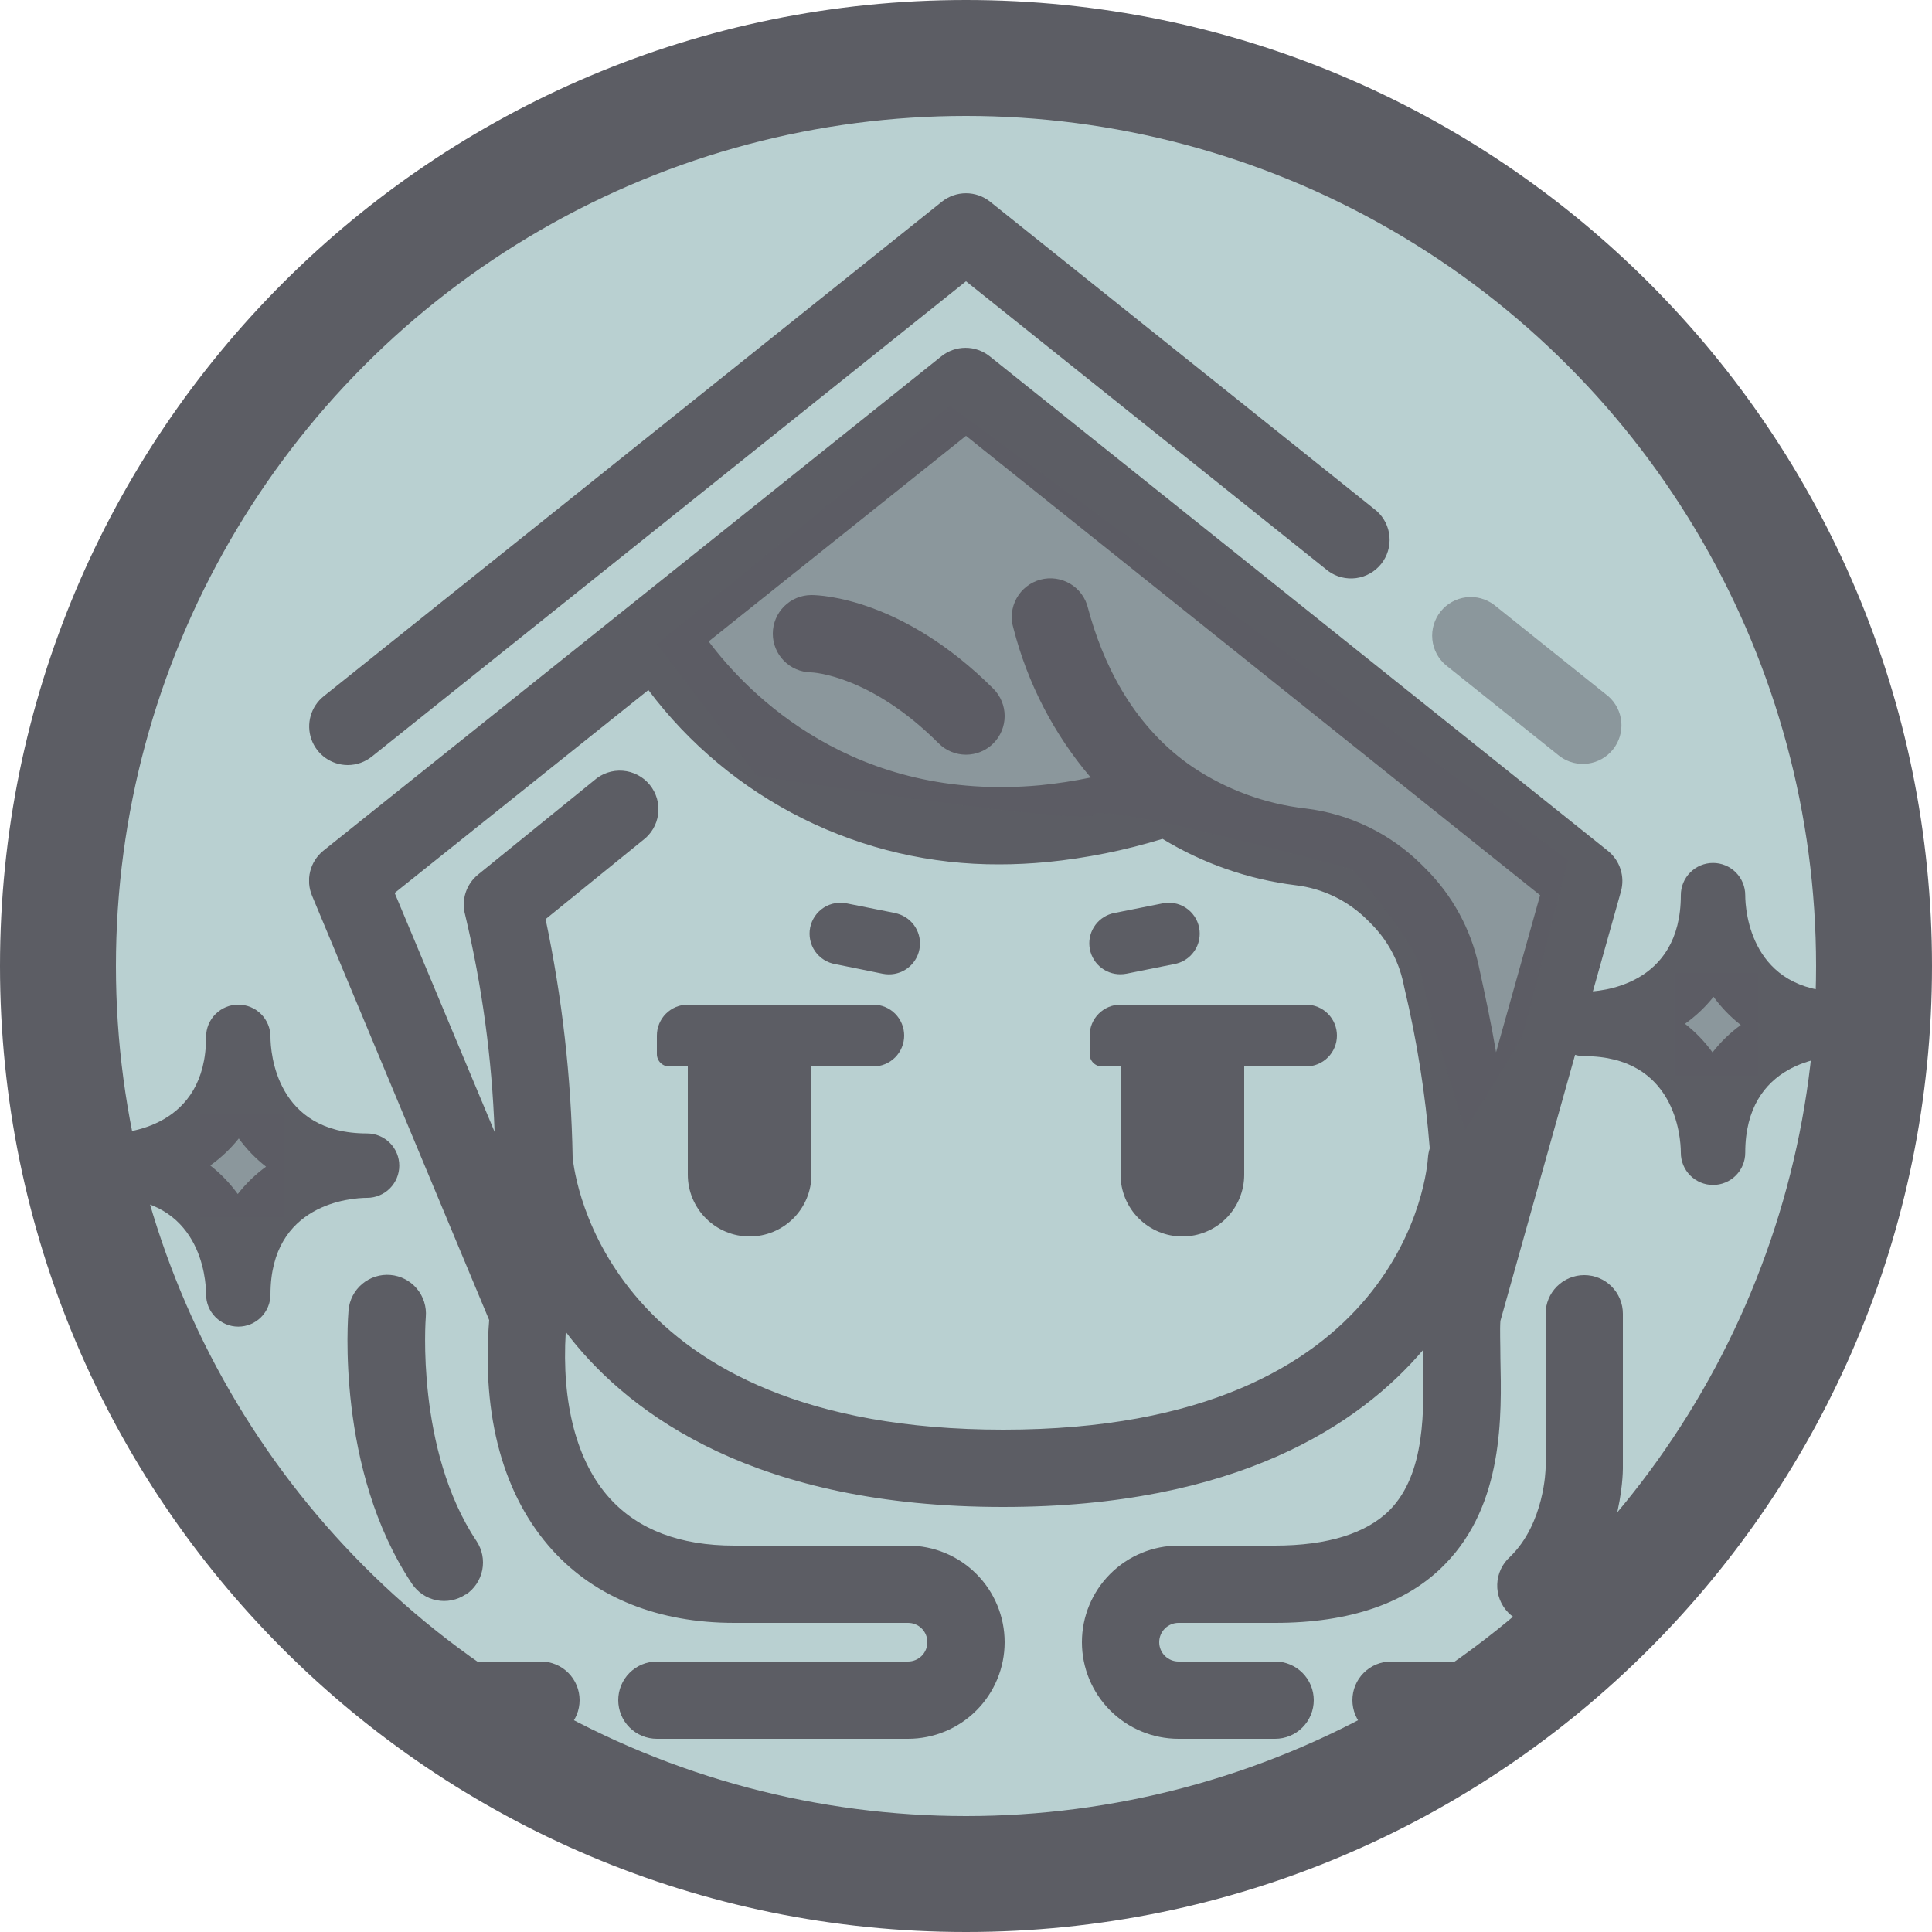 <svg width="200" height="200" viewBox="0 0 200 200" fill="none" xmlns="http://www.w3.org/2000/svg">
<path d="M0 100C0 44.772 44.772 0 100 0V0C155.228 0 200 44.772 200 100V100C200 155.228 155.228 200 100 200V200C44.772 200 0 155.228 0 100V100Z" fill="#5C5D64"/>
<circle cx="100" cy="100" r="88" fill="#B9D0D1"/>
<g clip-path="url(#clip0)">
<path d="M152 172H144C142.939 172 141.922 172.421 141.172 173.172C140.421 173.922 140 174.939 140 176C140 177.061 140.421 178.078 141.172 178.828C141.922 179.579 142.939 180 144 180H152C153.061 180 154.078 179.579 154.828 178.828C155.579 178.078 156 177.061 156 176C156 174.939 155.579 173.922 154.828 173.172C154.078 172.421 153.061 172 152 172V172Z" fill="#5C5D64"/>
<path d="M56 172H48C46.939 172 45.922 172.421 45.172 173.172C44.421 173.922 44 174.939 44 176C44 177.061 44.421 178.078 45.172 178.828C45.922 179.579 46.939 180 48 180H56C57.061 180 58.078 179.579 58.828 178.828C59.579 178.078 60 177.061 60 176C60 174.939 59.579 173.922 58.828 173.172C58.078 172.421 57.061 172 56 172V172Z" fill="#5C5D64"/>
<path d="M90.4 104H71.2C70.351 104 69.537 104.337 68.937 104.937C68.337 105.537 68 106.351 68 107.2V109.12C68 109.459 68.135 109.785 68.375 110.025C68.615 110.265 68.941 110.4 69.28 110.4H71.2V121.6C71.2 123.297 71.874 124.925 73.075 126.125C74.275 127.326 75.903 128 77.6 128C79.297 128 80.925 127.326 82.126 126.125C83.326 124.925 84 123.297 84 121.6V110.4H90.4C91.249 110.4 92.063 110.063 92.663 109.463C93.263 108.863 93.6 108.049 93.6 107.2C93.6 106.351 93.263 105.537 92.663 104.937C92.063 104.337 91.249 104 90.4 104Z" fill="#5C5D64"/>
<path d="M135.2 104H116C115.151 104 114.337 104.337 113.737 104.937C113.137 105.537 112.8 106.351 112.8 107.2V109.12C112.8 109.459 112.935 109.785 113.175 110.025C113.415 110.265 113.741 110.4 114.08 110.4H116V121.6C116 123.297 116.674 124.925 117.875 126.125C119.075 127.326 120.703 128 122.4 128C124.097 128 125.725 127.326 126.926 126.125C128.126 124.925 128.8 123.297 128.8 121.6V110.4H135.2C136.049 110.4 136.863 110.063 137.463 109.463C138.063 108.863 138.4 108.049 138.4 107.2C138.4 106.351 138.063 105.537 137.463 104.937C136.863 104.337 136.049 104 135.2 104Z" fill="#5C5D64"/>
<path d="M132 172H122C121.47 172 120.961 171.789 120.586 171.414C120.211 171.039 120 170.53 120 170C120 169.47 120.211 168.961 120.586 168.586C120.961 168.211 121.47 168 122 168H132C139.752 168 145.688 165.952 149.6 161.912C155.664 155.712 155.456 146.6 155.32 140.568C155.32 139.08 155.256 137.672 155.32 136.744L167.8 92.28C168.011 91.525 167.996 90.724 167.755 89.977C167.515 89.23 167.06 88.57 166.448 88.08L102.448 36.88C101.739 36.314 100.859 36.006 99.952 36.006C99.045 36.006 98.165 36.314 97.456 36.88L33.456 88.08C32.786 88.629 32.312 89.38 32.106 90.221C31.9 91.062 31.972 91.948 32.312 92.744L50.64 136.656C49.84 146.672 52.128 154.904 57.208 160.496C61.672 165.4 68.168 168 76 168H94C94.263 167.999 94.523 168.05 94.767 168.15C95.01 168.25 95.231 168.397 95.417 168.583C95.603 168.769 95.75 168.99 95.85 169.233C95.95 169.477 96.001 169.737 96 170C96 170.53 95.789 171.039 95.414 171.414C95.039 171.789 94.53 172 94 172H68C66.939 172 65.922 172.421 65.172 173.172C64.421 173.922 64 174.939 64 176C64 177.061 64.421 178.078 65.172 178.828C65.922 179.579 66.939 180 68 180H94C96.652 180 99.196 178.946 101.071 177.071C102.946 175.196 104 172.652 104 170C104 167.348 102.946 164.804 101.071 162.929C99.196 161.054 96.652 160 94 160H76C70.4 160 66.072 158.36 63.128 155.112C59.712 151.352 58.112 145.272 58.568 137.872L59.032 138.488C65.368 146.488 78.288 156 103.832 156C128.032 156 140.752 147.464 147.304 139.768C147.304 140.096 147.304 140.416 147.304 140.752C147.424 146 147.576 152.528 143.864 156.32C141.464 158.72 137.464 160 131.952 160H122C119.348 160 116.804 161.054 114.929 162.929C113.054 164.804 112 167.348 112 170C112 172.652 113.054 175.196 114.929 177.071C116.804 178.946 119.348 180 122 180H132C133.061 180 134.078 179.579 134.828 178.828C135.579 178.078 136 177.061 136 176C136 174.939 135.579 173.922 134.828 173.172C134.078 172.421 133.061 172 132 172V172ZM100 45.12L159.432 92.672L154.872 108.928C154.352 105.864 153.752 103.072 153.184 100.48L153.08 99.992C152.257 96.182 150.351 92.69 147.592 89.936L147.168 89.512C143.926 86.293 139.703 84.247 135.168 83.696C130.963 83.221 126.934 81.739 123.424 79.376L123.032 79.104C117.08 74.832 114.104 68.464 112.632 62.96C112.51 62.437 112.284 61.944 111.968 61.511C111.652 61.077 111.251 60.711 110.791 60.435C110.33 60.16 109.819 59.98 109.287 59.906C108.755 59.832 108.214 59.866 107.696 60.005C107.177 60.145 106.692 60.388 106.27 60.719C105.847 61.05 105.496 61.462 105.236 61.932C104.976 62.402 104.813 62.919 104.758 63.453C104.702 63.987 104.755 64.527 104.912 65.04C106.367 70.731 109.104 76.015 112.912 80.488C111.186 80.847 109.442 81.114 107.688 81.288C88.376 83.088 77.448 71.848 73.36 66.4L100 45.12ZM103.864 148C62.784 148 59.48 121.88 59.28 119.8C59.13 111.514 58.192 103.261 56.48 95.152L66.528 87C66.965 86.679 67.332 86.273 67.608 85.806C67.883 85.34 68.061 84.822 68.13 84.284C68.199 83.746 68.158 83.2 68.01 82.679C67.861 82.158 67.608 81.672 67.266 81.251C66.924 80.831 66.501 80.484 66.02 80.232C65.54 79.98 65.014 79.829 64.474 79.787C63.934 79.744 63.39 79.812 62.877 79.987C62.364 80.161 61.891 80.438 61.488 80.8L49.488 90.536C48.884 91.026 48.437 91.681 48.199 92.421C47.962 93.161 47.946 93.955 48.152 94.704C49.909 102.073 50.93 109.598 51.2 117.168L40.856 92.44L67.12 71.432C71.351 77.062 76.838 81.627 83.146 84.76C89.453 87.894 96.405 89.51 103.448 89.48C105.048 89.48 106.696 89.4 108.4 89.24C112.451 88.839 116.452 88.035 120.344 86.84C124.545 89.401 129.244 91.038 134.128 91.64C136.917 91.97 139.516 93.224 141.512 95.2L141.936 95.624C143.607 97.295 144.762 99.411 145.264 101.72L145.368 102.208C146.678 107.689 147.561 113.263 148.008 118.88C147.91 119.184 147.848 119.498 147.824 119.816C147.76 120.936 145.656 148 103.864 148Z" fill="#5C5D64"/>
<path d="M149.68 68.864L161.504 78.32C162.336 78.924 163.369 79.184 164.388 79.046C165.407 78.909 166.334 78.384 166.976 77.581C167.619 76.778 167.927 75.759 167.838 74.734C167.748 73.71 167.268 72.76 166.496 72.08L154.672 62.616C153.841 61.986 152.796 61.706 151.761 61.835C150.726 61.964 149.783 62.493 149.131 63.307C148.48 64.122 148.173 65.159 148.276 66.197C148.378 67.235 148.882 68.192 149.68 68.864V68.864Z" fill="#5C5D64" fill-opacity="0.49"/>
<path d="M36 79.2C36.908 79.198 37.788 78.888 38.496 78.32L100 29.12L137.504 59.12C138.336 59.724 139.369 59.984 140.388 59.846C141.407 59.709 142.334 59.184 142.976 58.381C143.619 57.578 143.927 56.559 143.838 55.534C143.748 54.51 143.268 53.559 142.496 52.88L102.496 20.88C101.787 20.314 100.907 20.006 100 20.006C99.093 20.006 98.213 20.314 97.504 20.88L33.504 72.08C32.858 72.598 32.389 73.304 32.161 74.099C31.934 74.895 31.959 75.742 32.232 76.523C32.506 77.304 33.016 77.981 33.691 78.461C34.365 78.94 35.172 79.198 36 79.2V79.2Z" fill="#5C5D64"/>
<path d="M92.632 94.512L87.736 93.536C87.318 93.438 86.885 93.425 86.462 93.498C86.039 93.57 85.635 93.727 85.274 93.959C84.913 94.191 84.603 94.494 84.361 94.848C84.119 95.203 83.951 95.602 83.867 96.023C83.783 96.444 83.784 96.877 83.871 97.297C83.957 97.718 84.127 98.116 84.371 98.469C84.615 98.823 84.927 99.123 85.29 99.353C85.652 99.583 86.057 99.738 86.48 99.808L91.368 100.8C91.576 100.841 91.788 100.862 92 100.864C92.8 100.873 93.575 100.582 94.171 100.049C94.767 99.515 95.142 98.778 95.221 97.981C95.301 97.185 95.079 96.388 94.6 95.747C94.12 95.107 93.418 94.669 92.632 94.52V94.512Z" fill="#5C5D64"/>
<path d="M116 100.856C116.212 100.854 116.424 100.833 116.632 100.792L121.52 99.808C121.943 99.738 122.348 99.583 122.71 99.353C123.073 99.123 123.385 98.823 123.629 98.469C123.873 98.116 124.043 97.718 124.13 97.297C124.216 96.877 124.217 96.444 124.133 96.023C124.049 95.602 123.881 95.203 123.639 94.848C123.397 94.494 123.087 94.191 122.726 93.959C122.365 93.727 121.961 93.57 121.538 93.498C121.115 93.425 120.682 93.438 120.264 93.536L115.368 94.512C114.582 94.661 113.88 95.099 113.401 95.739C112.921 96.38 112.699 97.177 112.779 97.973C112.858 98.77 113.233 99.507 113.829 100.041C114.425 100.574 115.2 100.865 116 100.856V100.856Z" fill="#5C5D64"/>
<path d="M83.92 69.6C84.168 69.6 90.128 69.904 97.168 76.952C97.918 77.703 98.936 78.126 99.997 78.126C101.059 78.127 102.077 77.706 102.828 76.956C103.579 76.206 104.001 75.188 104.002 74.127C104.003 73.065 103.582 72.047 102.832 71.296C93.464 61.936 84.96 61.6 84 61.6C82.939 61.6 81.922 62.021 81.172 62.772C80.421 63.522 80 64.539 80 65.6C80 66.647 80.41 67.653 81.143 68.4C81.876 69.148 82.873 69.579 83.92 69.6V69.6Z" fill="#5C5D64"/>
<path d="M164 132C162.939 132 161.922 132.421 161.172 133.172C160.421 133.922 160 134.939 160 136V152C160 152.056 159.896 157.696 156.32 161.16C155.919 161.519 155.595 161.956 155.367 162.443C155.139 162.931 155.012 163.459 154.993 163.997C154.974 164.534 155.064 165.071 155.257 165.573C155.45 166.075 155.742 166.533 156.116 166.92C156.491 167.307 156.939 167.614 157.435 167.823C157.931 168.032 158.464 168.139 159.002 168.138C159.54 168.136 160.072 168.026 160.567 167.814C161.061 167.602 161.508 167.293 161.88 166.904C167.928 161.056 168 152.392 168 152.024V136C168 134.939 167.579 133.922 166.828 133.172C166.078 132.421 165.061 132 164 132V132Z" fill="#5C5D64"/>
<path d="M48.224 165.072C49.105 164.483 49.716 163.568 49.923 162.528C50.13 161.489 49.916 160.41 49.328 159.528C43.016 150.072 44.064 136.504 44.08 136.328C44.125 135.803 44.066 135.274 43.907 134.771C43.748 134.268 43.491 133.802 43.152 133.399C42.812 132.995 42.397 132.663 41.929 132.42C41.461 132.177 40.949 132.029 40.424 131.984C39.899 131.939 39.37 131.997 38.867 132.157C38.364 132.316 37.898 132.573 37.495 132.912C37.092 133.252 36.759 133.667 36.516 134.135C36.273 134.603 36.125 135.115 36.08 135.64C36.024 136.304 34.744 152.112 42.648 163.952C42.94 164.389 43.315 164.765 43.752 165.057C44.189 165.349 44.679 165.552 45.195 165.655C45.711 165.757 46.242 165.757 46.757 165.655C47.273 165.552 47.763 165.348 48.2 165.056L48.224 165.072Z" fill="#5C5D64"/>
</g>
<path d="M24.667 137.333C23.783 137.333 22.935 136.982 22.31 136.357C21.684 135.732 21.333 134.884 21.333 134V134C21.333 132.347 20.753 124 11.333 124C10.449 124 9.601 123.649 8.976 123.024C8.351 122.399 8 121.551 8 120.667C8 119.783 8.351 118.935 8.976 118.31C9.601 117.685 10.449 117.333 11.333 117.333C13.013 117.333 21.333 116.727 21.333 107.333C21.333 106.449 21.684 105.601 22.31 104.976C22.935 104.351 23.783 104 24.667 104C25.551 104 26.399 104.351 27.024 104.976C27.649 105.601 28 106.449 28 107.333C28 108.987 28.593 117.333 38 117.333C38.884 117.333 39.732 117.685 40.357 118.31C40.982 118.935 41.333 119.783 41.333 120.667C41.333 121.551 40.982 122.399 40.357 123.024C39.732 123.649 38.884 124 38 124C36.347 124 28 124.58 28 134C28 134.884 27.649 135.732 27.024 136.357C26.399 136.982 25.551 137.333 24.667 137.333V137.333ZM21.787 120.667C22.862 121.51 23.813 122.499 24.613 123.607C25.451 122.53 26.437 121.576 27.54 120.773C26.467 119.938 25.517 118.955 24.72 117.853C23.876 118.912 22.889 119.847 21.787 120.633V120.667Z" fill="#5C5D64"/>
<path d="M68 66.667L98.333 42L162.333 89C160.889 94.667 157.933 106.2 157.667 107C157.4 107.8 153.556 114 151.667 117C150.222 112.333 147.267 102.467 147 100.333C146.733 98.2 142.222 92.555 140 90C131.333 87.667 113.867 83.267 113.333 84.333C112.8 85.4 89.778 82.111 78.333 80.333L68 66.667Z" fill="#5C5D64" fill-opacity="0.49"/>
<rect x="20.667" y="115.333" width="8.667" height="10.667" fill="#5C5D64" fill-opacity="0.49"/>
<path d="M177.333 122.667C176.449 122.667 175.601 122.315 174.976 121.69C174.351 121.065 174 120.217 174 119.333V119.333C174 117.68 173.42 109.333 164 109.333C163.116 109.333 162.268 108.982 161.643 108.357C161.018 107.732 160.667 106.884 160.667 106C160.667 105.116 161.018 104.268 161.643 103.643C162.268 103.018 163.116 102.667 164 102.667C165.68 102.667 174 102.06 174 92.667C174 91.783 174.351 90.935 174.976 90.31C175.601 89.684 176.449 89.333 177.333 89.333C178.217 89.333 179.065 89.684 179.69 90.31C180.315 90.935 180.667 91.783 180.667 92.667C180.667 94.32 181.26 102.667 190.667 102.667C191.551 102.667 192.399 103.018 193.024 103.643C193.649 104.268 194 105.116 194 106C194 106.884 193.649 107.732 193.024 108.357C192.399 108.982 191.551 109.333 190.667 109.333C189.013 109.333 180.667 109.913 180.667 119.333C180.667 120.217 180.315 121.065 179.69 121.69C179.065 122.315 178.217 122.667 177.333 122.667V122.667ZM174.453 106C175.528 106.843 176.48 107.833 177.28 108.94C178.118 107.863 179.103 106.909 180.207 106.107C179.133 105.271 178.184 104.288 177.387 103.187C176.543 104.245 175.555 105.181 174.453 105.967V106Z" fill="#5C5D64"/>
<rect x="173.333" y="100.667" width="8.667" height="10.667" fill="#5C5D64" fill-opacity="0.49"/>
<defs>
<clipPath id="clip0">
<rect x="32" y="20" width="136" height="160" fill="white"/>
</clipPath>
</defs>
</svg>

